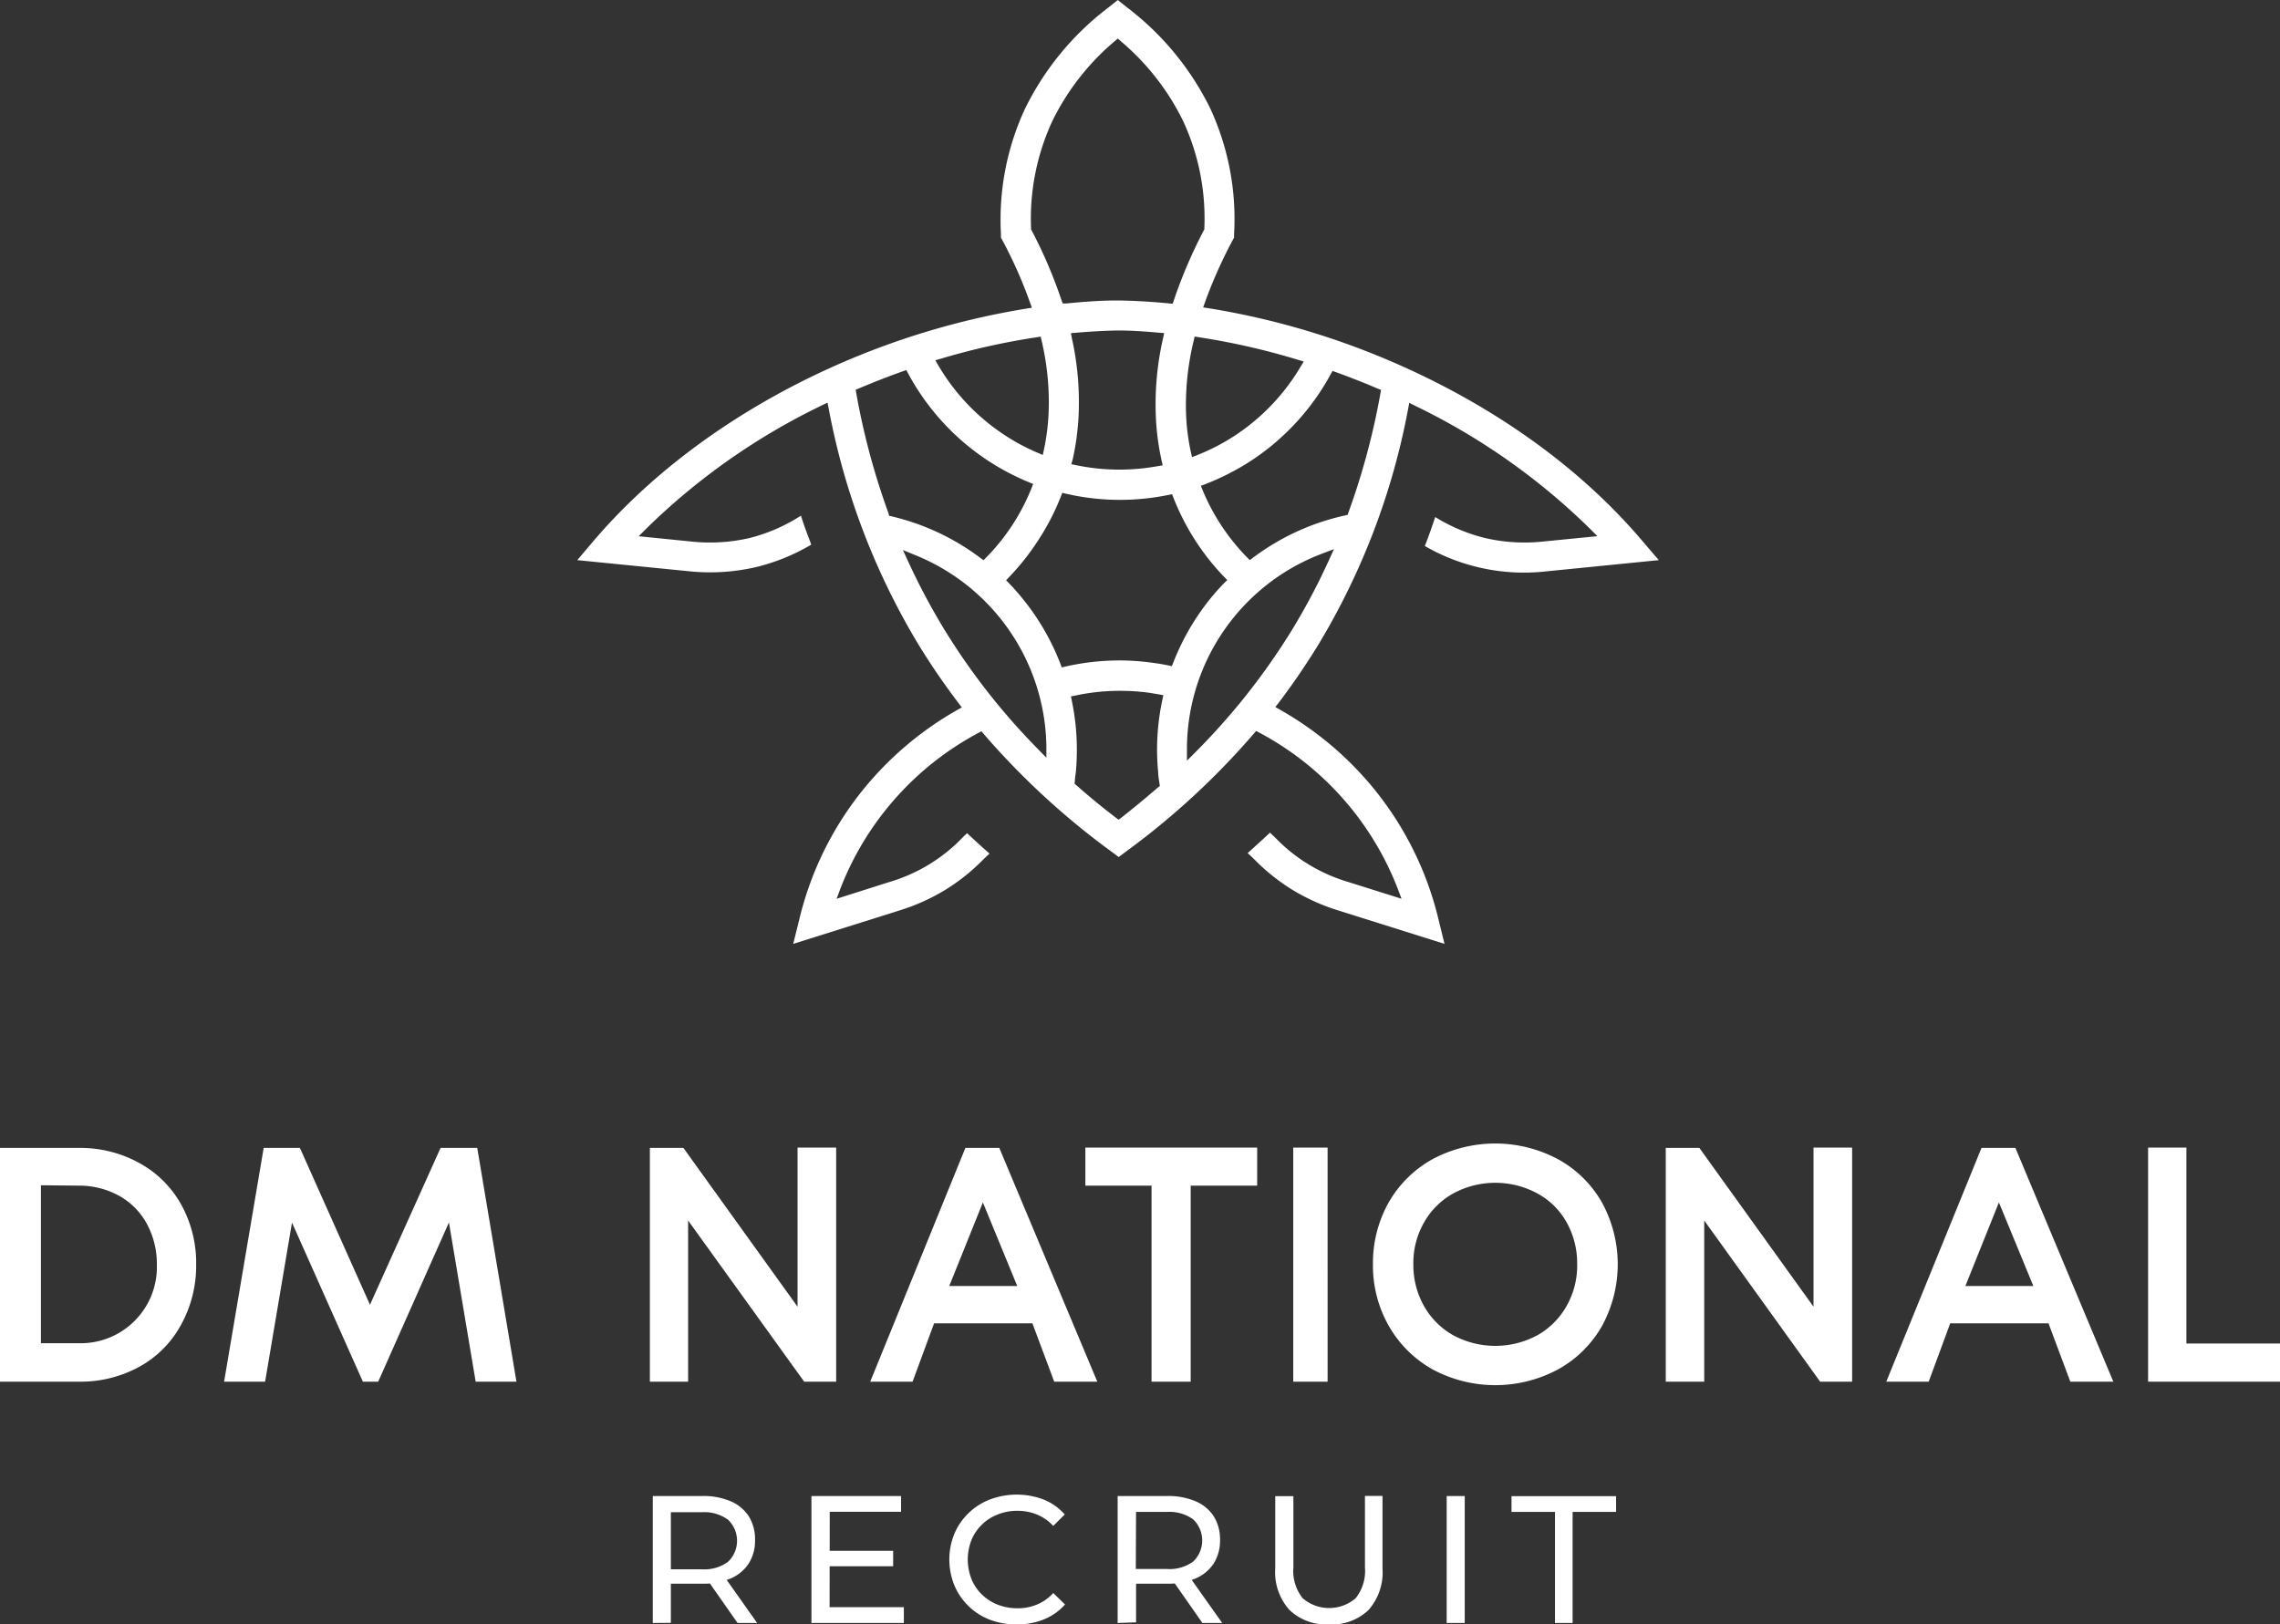 <svg xmlns="http://www.w3.org/2000/svg" viewBox="0 0 305.23 217.5"><rect x="0" y="0" width="305.23" height="217.5" fill="#333333" stroke="none"/><defs><style>.cls-1{fill:#fff}</style></defs><g id="Слой_2" data-name="Слой 2"><g id="DM_White" data-name="DM White"><path class="cls-1" d="M18.66 183a16.35 16.35 0 0 1-8 2H0v-31.3h10.61a16.33 16.33 0 0 1 8 2 14.2 14.2 0 0 1 5.65 5.59 16.11 16.11 0 0 1 2 8.05 16.3 16.3 0 0 1-2 8 14.07 14.07 0 0 1-5.6 5.66Zm-2.73-22.9a11.11 11.11 0 0 0-5.45-1.35l-5-.05v21.15h5A10.21 10.21 0 0 0 21 169.31a11.24 11.24 0 0 0-1.35-5.46 9.46 9.46 0 0 0-3.72-3.75ZM60.1 163.68 50.63 185h-2.05l-9.49-21.3-3.6 21.3H30l5.3-31.3h4.85l9.38 21 9.45-21h4.91l5.25 31.3h-5.46ZM92.12 163.42V185H87v-31.3h4.49l15.28 21.26v-21.3h5.17V185h-4.28ZM138.21 177.19h-13.16l-2.88 7.81h-5.67l12.74-31.3h4.54L146.9 185h-5.77Zm-11.13-5h9.1l-4.6-11.19ZM159.4 185h-5.24v-26.25h-8.86v-5.09h23v5.09h-8.9ZM173.13 153.66h4.6V185h-4.6ZM208.57 183.36a17.77 17.77 0 0 1-16.78 0 15.43 15.43 0 0 1-5.87-5.83 16.35 16.35 0 0 1-2.12-8.25 16.59 16.59 0 0 1 2.09-8.25 15.3 15.3 0 0 1 5.9-5.83 17.85 17.85 0 0 1 16.76 0 15.14 15.14 0 0 1 5.91 5.81 17.26 17.26 0 0 1 0 16.54 15.16 15.16 0 0 1-5.89 5.81Zm-2.75-23.56a11.84 11.84 0 0 0-11.28 0 10.17 10.17 0 0 0-3.91 3.9 10.89 10.89 0 0 0-1.42 5.59 11.12 11.12 0 0 0 1.42 5.57 10.29 10.29 0 0 0 3.91 3.92 11.87 11.87 0 0 0 11.28 0 10.25 10.25 0 0 0 3.91-3.93 10.86 10.86 0 0 0 1.41-5.59 11.24 11.24 0 0 0-1.41-5.59 9.9 9.9 0 0 0-3.91-3.87ZM228.15 163.42V185H223v-31.3h4.5l15.28 21.26v-21.3h5.17V185h-4.28ZM274.24 177.19h-13.16L258.2 185h-5.68l12.75-31.3h4.54l13.11 31.3h-5.76Zm-11.13-5h9.1L267.6 161ZM287.57 153.66h5.13v26.23h12.53V185h-17.66Z"/><path d="M165.21 31.81v-.47a35.24 35.24 0 0 0-3.19-16.82A38 38 0 0 0 150.89 1l-1.25-1-1.25 1a38 38 0 0 0-11.16 13.54 35.24 35.24 0 0 0-3.23 16.8v.47l.21.39a60.72 60.72 0 0 1 3.66 8.25l.27.75-.79.13a104 104 0 0 0-26.49 8.06c-11.67 5.33-22.74 13-31.12 22.71L77.28 75l14.88 1.48a27.35 27.35 0 0 0 9.11-.56 27 27 0 0 0 7.34-3c-.48-1.29-1-2.58-1.38-3.88a23.14 23.14 0 0 1-6.89 3 23.67 23.67 0 0 1-7.78.47l-7.06-.71 1-1A88.27 88.27 0 0 1 110 54.29l.78-.38.17.85A94.92 94.92 0 0 0 123 86.37a93.59 93.59 0 0 0 5.3 7.74l.46.61-.66.37a44.36 44.36 0 0 0-12.29 10.32 43.81 43.81 0 0 0-8.76 17.5l-.86 3.47 14.24-4.48a27.36 27.36 0 0 0 6-2.68 26.93 26.93 0 0 0 5.14-4.07c.27-.26.54-.53.82-.78l.08-.08q-1.52-1.33-3-2.73c-.26.24-.52.48-.76.74a22.25 22.25 0 0 1-9.5 5.75l-7.21 2.29.48-1.29a40 40 0 0 1 18.43-20.88l.48-.26.34.41a102.45 102.45 0 0 0 16.83 15.54l1.2.89 1.2-.89a102 102 0 0 0 16.85-15.58l.35-.41.47.25a40 40 0 0 1 18.51 20.93l.49 1.29-7.27-2.29a22.25 22.25 0 0 1-9.5-5.75q-.42-.42-.84-.81c-1 .93-2 1.84-3 2.74l.17.14c.27.25.55.52.81.78a27.24 27.24 0 0 0 5.14 4.07 27.57 27.57 0 0 0 6 2.68l14.24 4.48-.85-3.47a43.83 43.83 0 0 0-8.77-17.5 44.45 44.45 0 0 0-12.36-10.36l-.67-.38.47-.6q2.82-3.72 5.26-7.7A94.79 94.79 0 0 0 188.5 54.8l.16-.86.78.39a87.88 87.88 0 0 1 23.41 16.46l1 1-7.29.72a23.45 23.45 0 0 1-7.79-.48 23.18 23.18 0 0 1-6.63-2.8c-.44 1.3-.89 2.6-1.39 3.88a26.51 26.51 0 0 0 16.18 3.4L222.07 75l-2.52-2.94c-8.38-9.76-19.45-17.38-31.12-22.7a103.86 103.86 0 0 0-26.57-8.08l-.79-.12.27-.76a63 63 0 0 1 3.66-8.2Zm-23.11 8.37a63 63 0 0 0-4-9.34l-.07-.13v-.16a31.11 31.11 0 0 1 2.84-14.32 32.85 32.85 0 0 1 8.33-10.69l.44-.38.43.38a32.88 32.88 0 0 1 8.33 10.69 31 31 0 0 1 2.83 14.32v.16l-.07.13a64.53 64.53 0 0 0-4 9.33l-.17.5-.53-.05q-3.37-.33-6.74-.39h-.08c-2.28 0-4.57.17-6.84.4h-.53ZM118.94 68.7a96 96 0 0 1-4.3-16l-.09-.52.45-.18q2.86-1.21 5.79-2.26l.54-.19.27.5a32.23 32.23 0 0 0 10.82 11.73 32.77 32.77 0 0 0 5.28 2.77l.61.25-.24.62a28.5 28.5 0 0 1-2.46 4.75 27.86 27.86 0 0 1-3.54 4.43l-.4.41-.47-.34a31.9 31.9 0 0 0-11.82-5.53l-.35-.08Zm3.52 5.6a28.08 28.08 0 0 1 17.62 25.48v1.67l-1.17-1.2a89 89 0 0 1-12.51-16 87.85 87.85 0 0 1-4.83-9.09l-.69-1.51ZM155 105.45q-2.37 2.05-4.84 4l-.41.31-.41-.31q-2.69-2.05-5.22-4.29l-.27-.23.05-.36c0-.44.1-.89.14-1.33.08-.94.12-1.88.12-2.83a31.75 31.75 0 0 0-.66-6.51l-.13-.65.65-.13c.54-.12 1.09-.22 1.63-.3a28 28 0 0 1 4.29-.32 28.57 28.57 0 0 1 3.92.26l1.21.2.67.12-.14.67a31.79 31.79 0 0 0-.7 6.66 29.83 29.83 0 0 0 .15 3c0 .5.1 1 .17 1.49l.05.35ZM177.91 75a87.59 87.59 0 0 1-4.91 9.28 89.62 89.62 0 0 1-12.95 16.42l-1.15 1.15v-1.63a28 28 0 0 1 18.17-26.12l1.51-.57ZM161.4 64.81a33.4 33.4 0 0 0 5.9-3 32.28 32.28 0 0 0 10.81-11.64l.28-.5.54.19q2.76 1 5.46 2.15l.49.2-.09.53a96.57 96.57 0 0 1-4.26 15.85l-.12.34-.36.09a31.79 31.79 0 0 0-12.27 5.63l-.47.34-.41-.41a28.34 28.34 0 0 1-5.88-8.9l-.26-.63Zm-17.79-3.32a34.75 34.75 0 0 0 .78-5.74 39.53 39.53 0 0 0-.88-10.4l-.15-.74.75-.06c1.84-.16 3.7-.27 5.55-.3 1.81 0 3.63.13 5.44.29l.75.06-.16.74a39.53 39.53 0 0 0-.95 10.51 33.16 33.16 0 0 0 .76 5.78l.15.67-.68.12a28.61 28.61 0 0 1-10.89-.13l-.66-.14Zm15.79-1.07a29.4 29.4 0 0 1-.61-4.75 36.4 36.4 0 0 1 1-10l.14-.61.61.1a94.23 94.23 0 0 1 13.17 3l.82.24-.44.74a28.25 28.25 0 0 1-8.94 9.29 27.67 27.67 0 0 1-4.84 2.49l-.73.29ZM126.05 48a93.3 93.3 0 0 1 12.66-2.83l.61-.1.14.61a35.77 35.77 0 0 1 .91 9.84 29.83 29.83 0 0 1-.6 4.61l-.17.79-.74-.32a27.11 27.11 0 0 1-4.22-2.25 28.24 28.24 0 0 1-9-9.38l-.43-.73Zm37.79 30.11q-.74.77-1.41 1.56a32 32 0 0 0-5.34 9l-.21.52-.55-.11c-.64-.13-1.3-.24-2-.33a31.89 31.89 0 0 0-4.47-.32 33.2 33.2 0 0 0-4.88.37c-.76.12-1.52.26-2.27.43l-.57.13-.2-.53a32.16 32.16 0 0 0-5.24-8.92c-.5-.6-1-1.19-1.57-1.76l-.44-.46.44-.46a32.56 32.56 0 0 0 3.87-4.91 31.83 31.83 0 0 0 3-5.79l.21-.54.56.13a32.09 32.09 0 0 0 13.59.16l.55-.11.2.52a32.13 32.13 0 0 0 6.75 10.53l.44.45Z" style="fill-rule:evenodd;fill:#fff"/><path class="cls-1" d="M87.39 217.31v-17H94a9.29 9.29 0 0 1 3.81.7 5.36 5.36 0 0 1 2.42 2 5.77 5.77 0 0 1 .85 3.18 5.7 5.7 0 0 1-.85 3.16 5.4 5.4 0 0 1-2.42 2 9.46 9.46 0 0 1-3.81.7h-5.28l1.09-1.05v6.29Zm2.42-6-1.09-1.19h5.22a5.35 5.35 0 0 0 3.52-1 3.89 3.89 0 0 0 0-5.64 5.41 5.41 0 0 0-3.52-1h-5.22l1.09-1.22Zm8.93 6-4.32-6.17H97l4.36 6.17ZM111.06 215.19H121v2.12h-12.37v-17h12v2.11h-9.55Zm-.22-7.54h8.73v2.06h-8.73ZM136.07 217.5a9.87 9.87 0 0 1-3.58-.64 8.39 8.39 0 0 1-4.72-4.58 9.17 9.17 0 0 1 0-6.93 8.45 8.45 0 0 1 4.74-4.57 10.15 10.15 0 0 1 7.2 0 7.44 7.44 0 0 1 2.83 2l-1.54 1.53a6.2 6.2 0 0 0-2.18-1.52 6.79 6.79 0 0 0-2.59-.5 7 7 0 0 0-2.66.49 6.17 6.17 0 0 0-2.12 1.36 6.07 6.07 0 0 0-1.4 2.07 7.17 7.17 0 0 0 0 5.21 6.11 6.11 0 0 0 1.4 2.08 6.48 6.48 0 0 0 2.12 1.36 7.23 7.23 0 0 0 2.66.48 6.6 6.6 0 0 0 2.59-.5 6 6 0 0 0 2.18-1.54l1.58 1.53a7.58 7.58 0 0 1-2.83 2 9.55 9.55 0 0 1-3.68.67ZM149.62 217.31v-17h6.62a9.29 9.29 0 0 1 3.81.7 5.44 5.44 0 0 1 2.43 2 5.85 5.85 0 0 1 .85 3.18 5.78 5.78 0 0 1-.85 3.16 5.48 5.48 0 0 1-2.43 2 9.46 9.46 0 0 1-3.81.7H151l1.09-1.12v6.29Zm2.43-6-1.05-1.23h5.21a5.38 5.38 0 0 0 3.53-1 3.91 3.91 0 0 0 0-5.64 5.44 5.44 0 0 0-3.53-1H151l1.09-1.22Zm8.92 6-4.31-6.17h2.59l4.37 6.17ZM177.9 217.5a7.1 7.1 0 0 1-5.26-1.92 7.56 7.56 0 0 1-1.92-5.6v-9.65h2.43v9.55a5.82 5.82 0 0 0 1.25 4.12 5.44 5.44 0 0 0 7.08 0 5.87 5.87 0 0 0 1.25-4.15v-9.55h2.35v9.7a7.6 7.6 0 0 1-1.9 5.6 7.1 7.1 0 0 1-5.28 1.9ZM193.67 217.31v-17h2.42v17ZM208.17 217.31v-14.87h-5.82v-2.11h14v2.11h-5.82v14.87Z"/></g></g></svg>